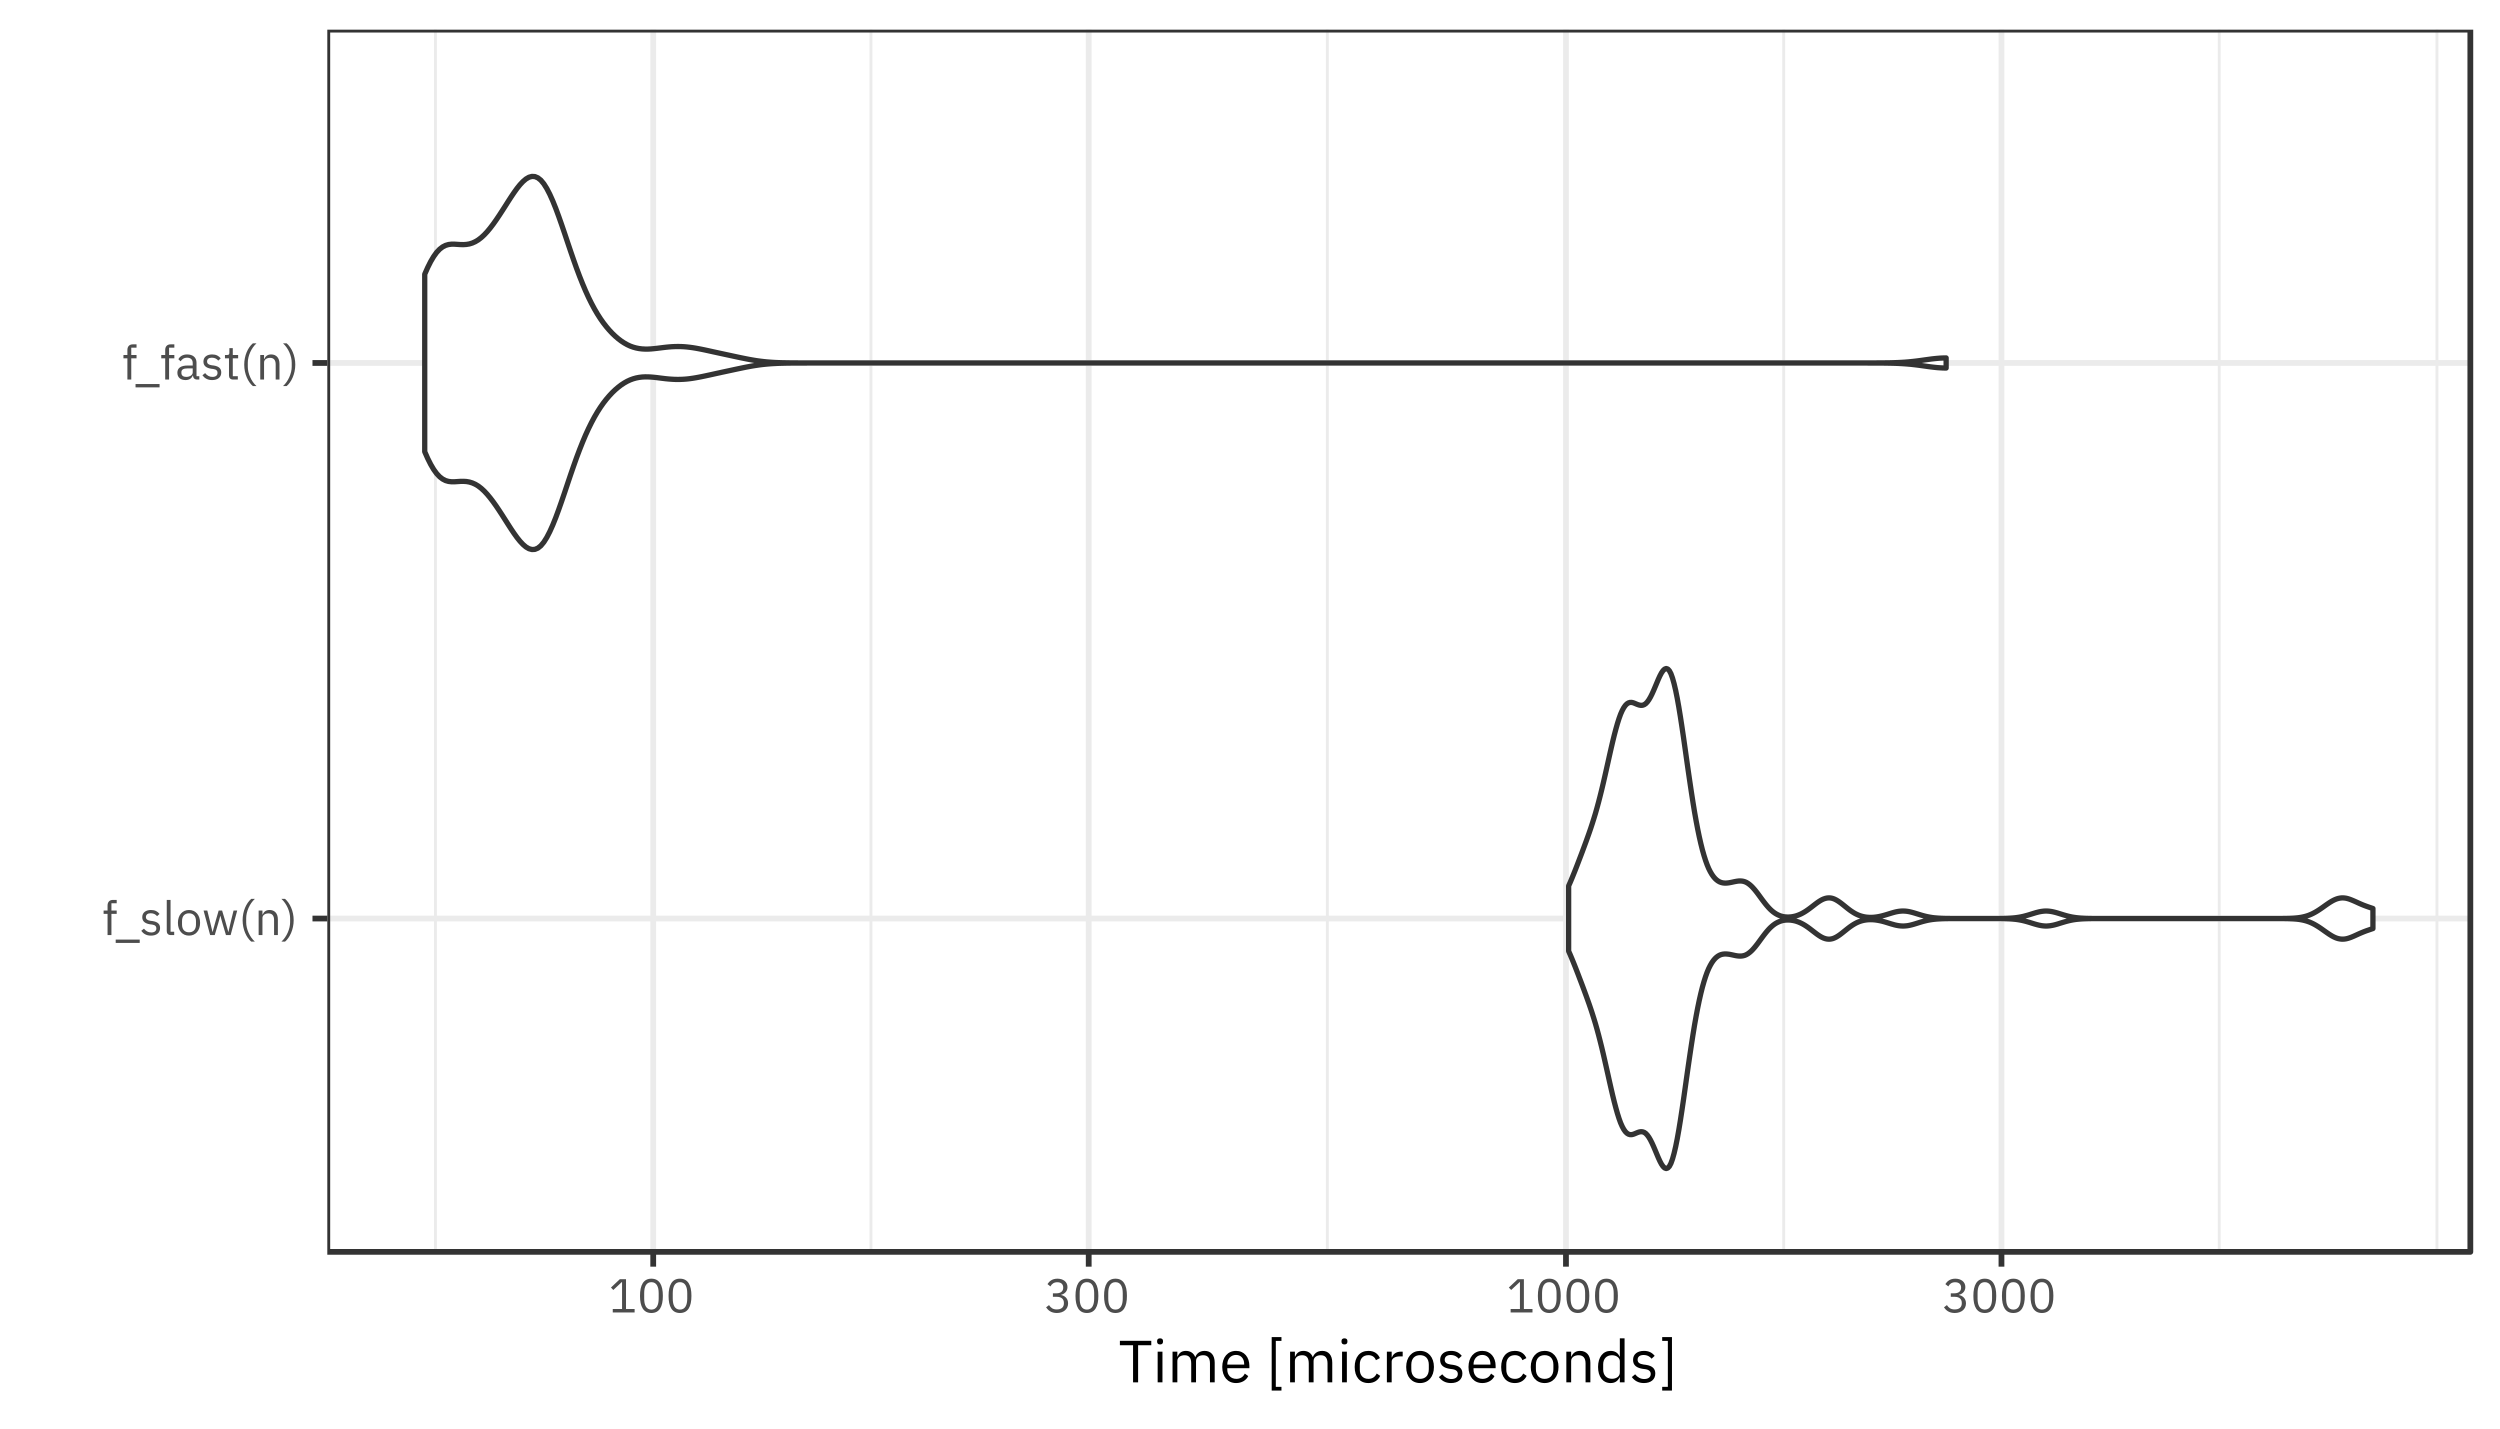<?xml version="1.0" encoding="UTF-8"?>
<svg xmlns="http://www.w3.org/2000/svg" xmlns:xlink="http://www.w3.org/1999/xlink" width="504pt" height="288pt" viewBox="0 0 504 288" version="1.1">
<defs>
<g>
<symbol overflow="visible" id="glyph0-0">
<path style="stroke:none;" d="M 0.312 0 L 4.219 0 L 4.219 -7.484 L 0.312 -7.484 Z M 0.875 -0.578 L 0.875 -6.906 L 3.641 -6.906 L 3.641 -0.578 Z M 0.875 -0.578 "/>
</symbol>
<symbol overflow="visible" id="glyph0-1">
<path style="stroke:none;" d="M 1.078 0 L 1.859 0 L 1.859 -4.281 L 2.922 -4.281 L 2.922 -4.953 L 1.859 -4.953 L 1.859 -6.422 L 2.922 -6.422 L 2.922 -7.094 L 2.172 -7.094 C 1.438 -7.094 1.078 -6.625 1.078 -5.953 L 1.078 -4.953 L 0.281 -4.953 L 0.281 -4.281 L 1.078 -4.281 Z M 1.078 0 "/>
</symbol>
<symbol overflow="visible" id="glyph0-2">
<path style="stroke:none;" d="M 5.125 1.578 L 5.125 0.906 L 0.281 0.906 L 0.281 1.578 Z M 5.125 1.578 "/>
</symbol>
<symbol overflow="visible" id="glyph0-3">
<path style="stroke:none;" d="M 2.297 0.109 C 3.438 0.109 4.141 -0.469 4.141 -1.422 C 4.141 -2.172 3.719 -2.656 2.625 -2.828 L 2.234 -2.875 C 1.625 -2.969 1.281 -3.172 1.281 -3.641 C 1.281 -4.109 1.625 -4.406 2.25 -4.406 C 2.891 -4.406 3.312 -4.109 3.531 -3.812 L 4.031 -4.266 C 3.641 -4.766 3.109 -5.062 2.312 -5.062 C 1.312 -5.062 0.547 -4.578 0.547 -3.609 C 0.547 -2.688 1.234 -2.312 2.141 -2.172 L 2.531 -2.125 C 3.188 -2.031 3.391 -1.734 3.391 -1.344 C 3.391 -0.828 3.016 -0.531 2.359 -0.531 C 1.734 -0.531 1.281 -0.812 0.891 -1.297 L 0.344 -0.859 C 0.781 -0.266 1.391 0.109 2.297 0.109 Z M 2.297 0.109 "/>
</symbol>
<symbol overflow="visible" id="glyph0-4">
<path style="stroke:none;" d="M 2.312 0 L 2.312 -0.672 L 1.578 -0.672 L 1.578 -7.094 L 0.812 -7.094 L 0.812 -0.797 C 0.812 -0.328 1.109 0 1.625 0 Z M 2.312 0 "/>
</symbol>
<symbol overflow="visible" id="glyph0-5">
<path style="stroke:none;" d="M 2.688 0.109 C 4.016 0.109 4.922 -0.906 4.922 -2.469 C 4.922 -4.047 4.016 -5.062 2.688 -5.062 C 1.359 -5.062 0.453 -4.047 0.453 -2.469 C 0.453 -0.906 1.359 0.109 2.688 0.109 Z M 2.688 -0.562 C 1.859 -0.562 1.281 -1.078 1.281 -2.125 L 1.281 -2.828 C 1.281 -3.875 1.859 -4.391 2.688 -4.391 C 3.516 -4.391 4.094 -3.875 4.094 -2.828 L 4.094 -2.125 C 4.094 -1.078 3.516 -0.562 2.688 -0.562 Z M 2.688 -0.562 "/>
</symbol>
<symbol overflow="visible" id="glyph0-6">
<path style="stroke:none;" d="M 1.625 0 L 2.547 0 L 3.25 -2.375 L 3.672 -3.891 L 3.688 -3.891 L 4.109 -2.375 L 4.812 0 L 5.75 0 L 7.078 -4.953 L 6.344 -4.953 L 5.812 -2.812 L 5.312 -0.641 L 5.281 -0.641 L 4.672 -2.812 L 4.031 -4.953 L 3.344 -4.953 L 2.719 -2.812 L 2.125 -0.641 L 2.094 -0.641 L 1.578 -2.812 L 1.047 -4.953 L 0.297 -4.953 Z M 1.625 0 "/>
</symbol>
<symbol overflow="visible" id="glyph0-7">
<path style="stroke:none;" d="M 0.797 -3 C 0.797 -1.125 1.578 0.516 2.531 1.312 L 3.266 1.312 C 2.219 0.391 1.516 -1.234 1.516 -2.578 L 1.516 -3.391 C 1.516 -4.734 2.203 -6.328 3.266 -7.297 L 2.531 -7.297 C 1.547 -6.453 0.797 -4.844 0.797 -3 Z M 0.797 -3 "/>
</symbol>
<symbol overflow="visible" id="glyph0-8">
<path style="stroke:none;" d="M 1.578 0 L 1.578 -3.438 C 1.578 -4.062 2.172 -4.375 2.797 -4.375 C 3.531 -4.375 3.922 -3.922 3.922 -3.047 L 3.922 0 L 4.688 0 L 4.688 -3.172 C 4.688 -4.375 4.031 -5.062 3.016 -5.062 C 2.281 -5.062 1.859 -4.703 1.625 -4.141 L 1.578 -4.141 L 1.578 -4.953 L 0.812 -4.953 L 0.812 0 Z M 1.578 0 "/>
</symbol>
<symbol overflow="visible" id="glyph0-9">
<path style="stroke:none;" d="M 2.422 -3 C 2.422 -4.844 1.656 -6.453 0.688 -7.297 L -0.047 -7.297 C 1.016 -6.328 1.703 -4.734 1.703 -3.391 L 1.703 -2.578 C 1.703 -1.234 0.984 0.391 -0.047 1.312 L 0.688 1.312 C 1.625 0.516 2.422 -1.125 2.422 -3 Z M 2.422 -3 "/>
</symbol>
<symbol overflow="visible" id="glyph0-10">
<path style="stroke:none;" d="M 4.844 0 L 4.844 -0.672 L 4.281 -0.672 L 4.281 -3.391 C 4.281 -4.438 3.562 -5.062 2.375 -5.062 C 1.484 -5.062 0.891 -4.625 0.625 -4.094 L 1.078 -3.672 C 1.359 -4.109 1.75 -4.406 2.344 -4.406 C 3.125 -4.406 3.516 -4.016 3.516 -3.312 L 3.516 -2.828 L 2.531 -2.828 C 1.094 -2.828 0.422 -2.312 0.422 -1.375 C 0.422 -0.453 1.031 0.109 2.078 0.109 C 2.766 0.109 3.297 -0.203 3.516 -0.812 L 3.562 -0.812 C 3.609 -0.344 3.844 0 4.406 0 Z M 2.203 -0.531 C 1.609 -0.531 1.234 -0.812 1.234 -1.312 L 1.234 -1.5 C 1.234 -1.984 1.625 -2.25 2.5 -2.25 L 3.516 -2.25 L 3.516 -1.438 C 3.516 -0.938 2.969 -0.531 2.203 -0.531 Z M 2.203 -0.531 "/>
</symbol>
<symbol overflow="visible" id="glyph0-11">
<path style="stroke:none;" d="M 2.875 0 L 2.875 -0.672 L 1.859 -0.672 L 1.859 -4.281 L 2.938 -4.281 L 2.938 -4.953 L 1.859 -4.953 L 1.859 -6.328 L 1.172 -6.328 L 1.172 -5.406 C 1.172 -5.062 1.062 -4.953 0.734 -4.953 L 0.281 -4.953 L 0.281 -4.281 L 1.094 -4.281 L 1.094 -0.812 C 1.094 -0.328 1.375 0 1.906 0 Z M 2.875 0 "/>
</symbol>
<symbol overflow="visible" id="glyph0-12">
<path style="stroke:none;" d="M 5.25 0 L 5.25 -0.703 L 3.516 -0.703 L 3.516 -6.703 L 2.266 -6.703 L 0.484 -5.031 L 0.953 -4.531 L 2.641 -6.109 L 2.719 -6.109 L 2.719 -0.703 L 0.844 -0.703 L 0.844 0 Z M 5.25 0 "/>
</symbol>
<symbol overflow="visible" id="glyph0-13">
<path style="stroke:none;" d="M 2.875 0.109 C 4.484 0.109 5.188 -1.156 5.188 -3.344 C 5.188 -5.531 4.484 -6.812 2.875 -6.812 C 1.281 -6.812 0.578 -5.531 0.578 -3.344 C 0.578 -1.156 1.281 0.109 2.875 0.109 Z M 2.875 -0.578 C 1.828 -0.578 1.422 -1.5 1.422 -2.797 L 1.422 -3.891 C 1.422 -5.188 1.828 -6.109 2.875 -6.109 C 3.922 -6.109 4.344 -5.188 4.344 -3.891 L 4.344 -2.797 C 4.344 -1.5 3.922 -0.578 2.875 -0.578 Z M 2.875 -0.578 "/>
</symbol>
<symbol overflow="visible" id="glyph0-14">
<path style="stroke:none;" d="M 1.781 -3.859 L 1.781 -3.156 L 2.562 -3.156 C 3.5 -3.156 4 -2.703 4 -1.922 L 4 -1.844 C 4 -1.062 3.5 -0.609 2.562 -0.609 C 1.75 -0.609 1.359 -0.953 1 -1.484 L 0.406 -1.031 C 0.812 -0.453 1.406 0.109 2.578 0.109 C 3.938 0.109 4.844 -0.688 4.844 -1.828 C 4.844 -2.844 4.156 -3.375 3.438 -3.516 L 3.438 -3.562 C 4.141 -3.734 4.719 -4.266 4.719 -5.125 C 4.719 -6.203 3.812 -6.812 2.688 -6.812 C 1.609 -6.812 1.031 -6.25 0.688 -5.719 L 1.281 -5.25 C 1.562 -5.766 1.969 -6.094 2.672 -6.094 C 3.375 -6.094 3.859 -5.734 3.859 -5.031 L 3.859 -4.969 C 3.859 -4.328 3.406 -3.859 2.5 -3.859 Z M 1.781 -3.859 "/>
</symbol>
<symbol overflow="visible" id="glyph1-0">
<path style="stroke:none;" d="M 0.391 0 L 5.281 0 L 5.281 -9.359 L 0.391 -9.359 Z M 1.109 -0.719 L 1.109 -8.641 L 4.562 -8.641 L 4.562 -0.719 Z M 1.109 -0.719 "/>
</symbol>
<symbol overflow="visible" id="glyph1-1">
<path style="stroke:none;" d="M 6.594 -7.484 L 6.594 -8.375 L 0.266 -8.375 L 0.266 -7.484 L 2.922 -7.484 L 2.922 0 L 3.938 0 L 3.938 -7.484 Z M 6.594 -7.484 "/>
</symbol>
<symbol overflow="visible" id="glyph1-2">
<path style="stroke:none;" d="M 1.5 -7.641 C 1.906 -7.641 2.094 -7.859 2.094 -8.188 L 2.094 -8.344 C 2.094 -8.656 1.906 -8.875 1.5 -8.875 C 1.094 -8.875 0.906 -8.656 0.906 -8.344 L 0.906 -8.188 C 0.906 -7.859 1.094 -7.641 1.5 -7.641 Z M 1.016 0 L 1.984 0 L 1.984 -6.188 L 1.016 -6.188 Z M 1.016 0 "/>
</symbol>
<symbol overflow="visible" id="glyph1-3">
<path style="stroke:none;" d="M 1.984 0 L 1.984 -4.297 C 1.984 -5.094 2.703 -5.469 3.453 -5.469 C 4.375 -5.469 4.781 -4.906 4.781 -3.797 L 4.781 0 L 5.75 0 L 5.75 -4.297 C 5.75 -5.094 6.438 -5.469 7.203 -5.469 C 8.141 -5.469 8.562 -4.891 8.562 -3.797 L 8.562 0 L 9.516 0 L 9.516 -3.969 C 9.516 -5.469 8.766 -6.344 7.5 -6.344 C 6.438 -6.344 5.844 -5.75 5.609 -5.078 L 5.594 -5.078 C 5.25 -5.969 4.516 -6.344 3.703 -6.344 C 2.734 -6.344 2.297 -5.812 2.031 -5.188 L 1.984 -5.188 L 1.984 -6.188 L 1.016 -6.188 L 1.016 0 Z M 1.984 0 "/>
</symbol>
<symbol overflow="visible" id="glyph1-4">
<path style="stroke:none;" d="M 3.344 0.141 C 4.516 0.141 5.406 -0.438 5.797 -1.266 L 5.109 -1.766 C 4.781 -1.078 4.188 -0.703 3.406 -0.703 C 2.25 -0.703 1.578 -1.5 1.578 -2.562 L 1.578 -2.859 L 6.031 -2.859 L 6.031 -3.312 C 6.031 -5.062 5 -6.344 3.344 -6.344 C 1.672 -6.344 0.562 -5.062 0.562 -3.094 C 0.562 -1.125 1.672 0.141 3.344 0.141 Z M 3.344 -5.531 C 4.328 -5.531 4.984 -4.797 4.984 -3.703 L 4.984 -3.578 L 1.578 -3.578 L 1.578 -3.656 C 1.578 -4.734 2.297 -5.531 3.344 -5.531 Z M 3.344 -5.531 "/>
</symbol>
<symbol overflow="visible" id="glyph1-5">
<path style="stroke:none;" d=""/>
</symbol>
<symbol overflow="visible" id="glyph1-6">
<path style="stroke:none;" d="M 3.078 1.656 L 3.078 0.906 L 1.938 0.906 L 1.938 -8.359 L 3.078 -8.359 L 3.078 -9.125 L 1.109 -9.125 L 1.109 1.656 Z M 3.078 1.656 "/>
</symbol>
<symbol overflow="visible" id="glyph1-7">
<path style="stroke:none;" d="M 3.328 0.141 C 4.5 0.141 5.297 -0.438 5.703 -1.312 L 5 -1.781 C 4.672 -1.078 4.109 -0.703 3.328 -0.703 C 2.188 -0.703 1.594 -1.484 1.594 -2.562 L 1.594 -3.625 C 1.594 -4.703 2.188 -5.484 3.328 -5.484 C 4.078 -5.484 4.609 -5.109 4.844 -4.469 L 5.641 -4.891 C 5.281 -5.734 4.547 -6.344 3.328 -6.344 C 1.578 -6.344 0.562 -5.078 0.562 -3.094 C 0.562 -1.109 1.578 0.141 3.328 0.141 Z M 3.328 0.141 "/>
</symbol>
<symbol overflow="visible" id="glyph1-8">
<path style="stroke:none;" d="M 1.984 0 L 1.984 -4.203 C 1.984 -4.781 2.609 -5.234 3.641 -5.234 L 4.203 -5.234 L 4.203 -6.188 L 3.828 -6.188 C 2.812 -6.188 2.25 -5.641 2.047 -5.047 L 1.984 -5.047 L 1.984 -6.188 L 1.016 -6.188 L 1.016 0 Z M 1.984 0 "/>
</symbol>
<symbol overflow="visible" id="glyph1-9">
<path style="stroke:none;" d="M 3.359 0.141 C 5.016 0.141 6.156 -1.125 6.156 -3.094 C 6.156 -5.062 5.016 -6.344 3.359 -6.344 C 1.703 -6.344 0.562 -5.062 0.562 -3.094 C 0.562 -1.125 1.703 0.141 3.359 0.141 Z M 3.359 -0.703 C 2.328 -0.703 1.594 -1.344 1.594 -2.656 L 1.594 -3.547 C 1.594 -4.844 2.328 -5.484 3.359 -5.484 C 4.391 -5.484 5.125 -4.844 5.125 -3.547 L 5.125 -2.656 C 5.125 -1.344 4.391 -0.703 3.359 -0.703 Z M 3.359 -0.703 "/>
</symbol>
<symbol overflow="visible" id="glyph1-10">
<path style="stroke:none;" d="M 2.875 0.141 C 4.297 0.141 5.172 -0.594 5.172 -1.781 C 5.172 -2.719 4.641 -3.328 3.281 -3.531 L 2.797 -3.594 C 2.031 -3.719 1.609 -3.953 1.609 -4.562 C 1.609 -5.141 2.031 -5.516 2.812 -5.516 C 3.609 -5.516 4.141 -5.141 4.422 -4.766 L 5.047 -5.344 C 4.547 -5.969 3.891 -6.344 2.891 -6.344 C 1.625 -6.344 0.688 -5.734 0.688 -4.516 C 0.688 -3.359 1.531 -2.891 2.672 -2.719 L 3.172 -2.656 C 3.984 -2.531 4.25 -2.156 4.25 -1.688 C 4.25 -1.047 3.766 -0.672 2.953 -0.672 C 2.172 -0.672 1.594 -1.016 1.109 -1.625 L 0.438 -1.062 C 0.984 -0.344 1.734 0.141 2.875 0.141 Z M 2.875 0.141 "/>
</symbol>
<symbol overflow="visible" id="glyph1-11">
<path style="stroke:none;" d="M 1.984 0 L 1.984 -4.297 C 1.984 -5.094 2.719 -5.469 3.484 -5.469 C 4.422 -5.469 4.891 -4.906 4.891 -3.797 L 4.891 0 L 5.859 0 L 5.859 -3.969 C 5.859 -5.469 5.047 -6.344 3.781 -6.344 C 2.859 -6.344 2.328 -5.875 2.031 -5.188 L 1.984 -5.188 L 1.984 -6.188 L 1.016 -6.188 L 1.016 0 Z M 1.984 0 "/>
</symbol>
<symbol overflow="visible" id="glyph1-12">
<path style="stroke:none;" d="M 4.984 0 L 5.938 0 L 5.938 -8.875 L 4.984 -8.875 L 4.984 -5.188 L 4.938 -5.188 C 4.609 -5.969 3.969 -6.344 3.125 -6.344 C 1.578 -6.344 0.594 -5.078 0.594 -3.094 C 0.594 -1.109 1.578 0.141 3.125 0.141 C 3.969 0.141 4.562 -0.234 4.938 -1.016 L 4.984 -1.016 Z M 3.391 -0.719 C 2.297 -0.719 1.625 -1.469 1.625 -2.562 L 1.625 -3.625 C 1.625 -4.734 2.297 -5.469 3.391 -5.469 C 4.266 -5.469 4.984 -4.969 4.984 -4.281 L 4.984 -1.984 C 4.984 -1.172 4.266 -0.719 3.391 -0.719 Z M 3.391 -0.719 "/>
</symbol>
<symbol overflow="visible" id="glyph1-13">
<path style="stroke:none;" d="M 0.719 -9.125 L 0.719 -8.359 L 1.859 -8.359 L 1.859 0.906 L 0.719 0.906 L 0.719 1.656 L 2.688 1.656 L 2.688 -9.125 Z M 0.719 -9.125 "/>
</symbol>
</g>
<clipPath id="clip1">
  <path d="M 65.984 5.977 L 499 5.977 L 499 253 L 65.984 253 Z M 65.984 5.977 "/>
</clipPath>
<clipPath id="clip2">
  <path d="M 87 5.977 L 89 5.977 L 89 253 L 87 253 Z M 87 5.977 "/>
</clipPath>
<clipPath id="clip3">
  <path d="M 175 5.977 L 176 5.977 L 176 253 L 175 253 Z M 175 5.977 "/>
</clipPath>
<clipPath id="clip4">
  <path d="M 267 5.977 L 268 5.977 L 268 253 L 267 253 Z M 267 5.977 "/>
</clipPath>
<clipPath id="clip5">
  <path d="M 359 5.977 L 360 5.977 L 360 253 L 359 253 Z M 359 5.977 "/>
</clipPath>
<clipPath id="clip6">
  <path d="M 447 5.977 L 448 5.977 L 448 253 L 447 253 Z M 447 5.977 "/>
</clipPath>
<clipPath id="clip7">
  <path d="M 491 5.977 L 492 5.977 L 492 253 L 491 253 Z M 491 5.977 "/>
</clipPath>
<clipPath id="clip8">
  <path d="M 65.984 184 L 499 184 L 499 186 L 65.984 186 Z M 65.984 184 "/>
</clipPath>
<clipPath id="clip9">
  <path d="M 65.984 72 L 499 72 L 499 74 L 65.984 74 Z M 65.984 72 "/>
</clipPath>
<clipPath id="clip10">
  <path d="M 131 5.977 L 133 5.977 L 133 253 L 131 253 Z M 131 5.977 "/>
</clipPath>
<clipPath id="clip11">
  <path d="M 218 5.977 L 221 5.977 L 221 253 L 218 253 Z M 218 5.977 "/>
</clipPath>
<clipPath id="clip12">
  <path d="M 315 5.977 L 317 5.977 L 317 253 L 315 253 Z M 315 5.977 "/>
</clipPath>
<clipPath id="clip13">
  <path d="M 402 5.977 L 405 5.977 L 405 253 L 402 253 Z M 402 5.977 "/>
</clipPath>
<clipPath id="clip14">
  <path d="M 65.984 5.977 L 499 5.977 L 499 253 L 65.984 253 Z M 65.984 5.977 "/>
</clipPath>
</defs>
<g id="surface144">
<rect x="0" y="0" width="504" height="288" style="fill:rgb(100%,100%,100%);fill-opacity:1;stroke:none;"/>
<rect x="0" y="0" width="504" height="288" style="fill:rgb(100%,100%,100%);fill-opacity:1;stroke:none;"/>
<path style="fill:none;stroke-width:1.164;stroke-linecap:round;stroke-linejoin:round;stroke:rgb(100%,100%,100%);stroke-opacity:1;stroke-miterlimit:10;" d="M 0 288 L 504 288 L 504 0 L 0 0 Z M 0 288 "/>
<g clip-path="url(#clip1)" clip-rule="nonzero">
<path style=" stroke:none;fill-rule:nonzero;fill:rgb(100%,100%,100%);fill-opacity:1;" d="M 65.984 252.375 L 498.02 252.375 L 498.02 5.98 L 65.984 5.98 Z M 65.984 252.375 "/>
</g>
<g clip-path="url(#clip2)" clip-rule="nonzero">
<path style="fill:none;stroke-width:0.582;stroke-linecap:butt;stroke-linejoin:round;stroke:rgb(92.157%,92.157%,92.157%);stroke-opacity:1;stroke-miterlimit:10;" d="M 87.789 252.375 L 87.789 5.977 "/>
</g>
<g clip-path="url(#clip3)" clip-rule="nonzero">
<path style="fill:none;stroke-width:0.582;stroke-linecap:butt;stroke-linejoin:round;stroke:rgb(92.157%,92.157%,92.157%);stroke-opacity:1;stroke-miterlimit:10;" d="M 175.586 252.375 L 175.586 5.977 "/>
</g>
<g clip-path="url(#clip4)" clip-rule="nonzero">
<path style="fill:none;stroke-width:0.582;stroke-linecap:butt;stroke-linejoin:round;stroke:rgb(92.157%,92.157%,92.157%);stroke-opacity:1;stroke-miterlimit:10;" d="M 267.594 252.375 L 267.594 5.977 "/>
</g>
<g clip-path="url(#clip5)" clip-rule="nonzero">
<path style="fill:none;stroke-width:0.582;stroke-linecap:butt;stroke-linejoin:round;stroke:rgb(92.157%,92.157%,92.157%);stroke-opacity:1;stroke-miterlimit:10;" d="M 359.598 252.375 L 359.598 5.977 "/>
</g>
<g clip-path="url(#clip6)" clip-rule="nonzero">
<path style="fill:none;stroke-width:0.582;stroke-linecap:butt;stroke-linejoin:round;stroke:rgb(92.157%,92.157%,92.157%);stroke-opacity:1;stroke-miterlimit:10;" d="M 447.395 252.375 L 447.395 5.977 "/>
</g>
<g clip-path="url(#clip7)" clip-rule="nonzero">
<path style="fill:none;stroke-width:0.582;stroke-linecap:butt;stroke-linejoin:round;stroke:rgb(92.157%,92.157%,92.157%);stroke-opacity:1;stroke-miterlimit:10;" d="M 491.293 252.375 L 491.293 5.977 "/>
</g>
<g clip-path="url(#clip8)" clip-rule="nonzero">
<path style="fill:none;stroke-width:1.164;stroke-linecap:butt;stroke-linejoin:round;stroke:rgb(92.157%,92.157%,92.157%);stroke-opacity:1;stroke-miterlimit:10;" d="M 65.984 185.176 L 498.023 185.176 "/>
</g>
<g clip-path="url(#clip9)" clip-rule="nonzero">
<path style="fill:none;stroke-width:1.164;stroke-linecap:butt;stroke-linejoin:round;stroke:rgb(92.157%,92.157%,92.157%);stroke-opacity:1;stroke-miterlimit:10;" d="M 65.984 73.176 L 498.023 73.176 "/>
</g>
<g clip-path="url(#clip10)" clip-rule="nonzero">
<path style="fill:none;stroke-width:1.164;stroke-linecap:butt;stroke-linejoin:round;stroke:rgb(92.157%,92.157%,92.157%);stroke-opacity:1;stroke-miterlimit:10;" d="M 131.688 252.375 L 131.688 5.977 "/>
</g>
<g clip-path="url(#clip11)" clip-rule="nonzero">
<path style="fill:none;stroke-width:1.164;stroke-linecap:butt;stroke-linejoin:round;stroke:rgb(92.157%,92.157%,92.157%);stroke-opacity:1;stroke-miterlimit:10;" d="M 219.484 252.375 L 219.484 5.977 "/>
</g>
<g clip-path="url(#clip12)" clip-rule="nonzero">
<path style="fill:none;stroke-width:1.164;stroke-linecap:butt;stroke-linejoin:round;stroke:rgb(92.157%,92.157%,92.157%);stroke-opacity:1;stroke-miterlimit:10;" d="M 315.699 252.375 L 315.699 5.977 "/>
</g>
<g clip-path="url(#clip13)" clip-rule="nonzero">
<path style="fill:none;stroke-width:1.164;stroke-linecap:butt;stroke-linejoin:round;stroke:rgb(92.157%,92.157%,92.157%);stroke-opacity:1;stroke-miterlimit:10;" d="M 403.496 252.375 L 403.496 5.977 "/>
</g>
<path style="fill-rule:nonzero;fill:rgb(100%,100%,100%);fill-opacity:1;stroke-width:1.067;stroke-linecap:round;stroke-linejoin:round;stroke:rgb(20%,20%,20%);stroke-opacity:1;stroke-miterlimit:10;" d="M 316.238 191.75 L 316.555 192.469 L 316.871 193.219 L 317.188 193.992 L 317.508 194.789 L 317.824 195.598 L 318.141 196.418 L 318.457 197.25 L 318.777 198.086 L 319.094 198.926 L 319.41 199.777 L 319.727 200.641 L 320.043 201.516 L 320.363 202.414 L 320.68 203.34 L 320.996 204.297 L 321.312 205.297 L 321.633 206.348 L 321.949 207.457 L 322.266 208.629 L 322.582 209.855 L 322.902 211.137 L 323.219 212.469 L 323.535 213.848 L 323.852 215.254 L 324.172 216.676 L 324.488 218.098 L 324.805 219.496 L 325.121 220.852 L 325.438 222.145 L 325.758 223.359 L 326.074 224.477 L 326.391 225.48 L 326.707 226.359 L 327.027 227.082 L 327.344 227.672 L 327.66 228.125 L 327.977 228.445 L 328.297 228.648 L 328.613 228.742 L 328.93 228.746 L 329.246 228.676 L 329.562 228.559 L 329.883 228.422 L 330.199 228.293 L 330.516 228.195 L 330.832 228.148 L 331.152 228.176 L 331.469 228.285 L 331.785 228.504 L 332.102 228.84 L 332.422 229.281 L 332.738 229.824 L 333.055 230.453 L 333.371 231.152 L 333.688 231.898 L 334.008 232.664 L 334.324 233.414 L 334.641 234.105 L 334.957 234.699 L 335.277 235.16 L 335.594 235.465 L 335.91 235.574 L 336.227 235.469 L 336.547 235.129 L 336.863 234.527 L 337.18 233.645 L 337.496 232.516 L 337.816 231.148 L 338.133 229.57 L 338.449 227.801 L 338.766 225.867 L 339.082 223.801 L 339.402 221.633 L 339.719 219.406 L 340.035 217.164 L 340.352 214.934 L 340.672 212.742 L 340.988 210.621 L 341.305 208.586 L 341.621 206.652 L 341.941 204.848 L 342.258 203.184 L 342.574 201.656 L 342.891 200.262 L 343.207 199.004 L 343.527 197.875 L 343.844 196.879 L 344.16 196 L 344.477 195.25 L 344.797 194.613 L 345.113 194.07 L 345.43 193.621 L 345.746 193.25 L 346.066 192.953 L 346.383 192.723 L 346.699 192.551 L 347.016 192.43 L 347.332 192.359 L 347.652 192.324 L 347.969 192.32 L 348.285 192.344 L 348.602 192.383 L 348.922 192.441 L 349.238 192.508 L 349.555 192.578 L 349.871 192.645 L 350.191 192.699 L 350.508 192.734 L 350.824 192.746 L 351.141 192.73 L 351.457 192.676 L 351.777 192.586 L 352.094 192.441 L 352.41 192.254 L 352.727 192.016 L 353.047 191.738 L 353.363 191.418 L 353.68 191.059 L 353.996 190.672 L 354.316 190.262 L 354.633 189.832 L 354.949 189.398 L 355.266 188.969 L 355.586 188.543 L 355.902 188.137 L 356.219 187.75 L 356.535 187.391 L 356.852 187.059 L 357.172 186.766 L 357.488 186.504 L 357.805 186.273 L 358.121 186.078 L 358.441 185.914 L 358.758 185.777 L 359.074 185.668 L 359.391 185.582 L 359.711 185.523 L 360.027 185.488 L 360.344 185.473 L 360.66 185.477 L 360.977 185.496 L 361.297 185.539 L 361.613 185.594 L 361.93 185.668 L 362.246 185.766 L 362.566 185.879 L 362.883 186.012 L 363.199 186.164 L 363.516 186.332 L 363.836 186.52 L 364.152 186.723 L 364.469 186.941 L 364.785 187.172 L 365.102 187.414 L 365.422 187.66 L 366.055 188.145 L 366.371 188.379 L 366.691 188.598 L 367.008 188.801 L 367.324 188.973 L 367.641 189.117 L 367.961 189.227 L 368.277 189.301 L 368.594 189.336 L 368.91 189.332 L 369.23 189.285 L 369.547 189.203 L 369.863 189.074 L 370.18 188.918 L 370.496 188.727 L 370.816 188.516 L 371.133 188.281 L 371.449 188.035 L 371.766 187.781 L 372.086 187.527 L 372.402 187.273 L 372.719 187.027 L 373.035 186.793 L 373.355 186.574 L 373.672 186.371 L 373.988 186.188 L 374.305 186.023 L 374.621 185.879 L 374.941 185.758 L 375.258 185.656 L 375.574 185.574 L 375.891 185.508 L 376.211 185.461 L 376.527 185.426 L 376.844 185.406 L 377.16 185.402 L 377.48 185.41 L 377.797 185.434 L 378.113 185.465 L 378.43 185.512 L 378.746 185.566 L 379.066 185.629 L 379.383 185.703 L 379.699 185.785 L 380.016 185.875 L 380.336 185.973 L 381.285 186.266 L 381.605 186.355 L 381.922 186.445 L 382.238 186.52 L 382.555 186.582 L 382.871 186.633 L 383.191 186.668 L 383.508 186.684 L 383.824 186.684 L 384.141 186.664 L 384.461 186.633 L 384.777 186.582 L 385.094 186.516 L 385.41 186.438 L 385.73 186.352 L 386.047 186.258 L 386.68 186.062 L 387 185.961 L 387.633 185.773 L 387.949 185.691 L 388.266 185.613 L 388.586 185.539 L 388.902 185.477 L 389.219 185.422 L 389.535 185.375 L 389.855 185.336 L 390.172 185.301 L 390.488 185.273 L 390.805 185.25 L 391.125 185.234 L 391.441 185.219 L 391.758 185.207 L 392.391 185.191 L 392.711 185.188 L 393.344 185.18 L 393.98 185.18 L 394.297 185.176 L 401.91 185.176 L 402.23 185.18 L 402.863 185.18 L 403.18 185.184 L 403.5 185.188 L 403.816 185.195 L 404.133 185.199 L 404.449 185.211 L 404.77 185.219 L 405.086 185.234 L 405.402 185.254 L 405.719 185.277 L 406.035 185.309 L 406.355 185.34 L 406.672 185.383 L 406.988 185.43 L 407.305 185.488 L 407.625 185.551 L 407.941 185.625 L 408.258 185.703 L 408.574 185.789 L 408.895 185.883 L 409.211 185.977 L 409.527 186.078 L 410.16 186.273 L 410.48 186.363 L 410.797 186.449 L 411.113 186.523 L 411.43 186.586 L 411.75 186.637 L 412.066 186.668 L 412.383 186.688 L 412.699 186.684 L 413.02 186.66 L 413.336 186.625 L 413.652 186.57 L 413.969 186.508 L 414.285 186.43 L 414.605 186.344 L 414.922 186.25 L 415.238 186.148 L 415.555 186.051 L 415.875 185.953 L 416.508 185.766 L 416.824 185.684 L 417.145 185.605 L 417.461 185.535 L 417.777 185.473 L 418.094 185.418 L 418.414 185.371 L 418.73 185.332 L 419.047 185.301 L 419.363 185.273 L 419.68 185.25 L 420 185.23 L 420.633 185.207 L 420.949 185.199 L 421.27 185.191 L 422.219 185.18 L 422.539 185.18 L 422.855 185.176 L 459.027 185.176 L 459.344 185.18 L 459.98 185.18 L 460.613 185.188 L 460.934 185.191 L 461.25 185.199 L 461.883 185.223 L 462.203 185.238 L 462.52 185.258 L 462.836 185.281 L 463.152 185.312 L 463.469 185.352 L 463.789 185.402 L 464.105 185.461 L 464.422 185.527 L 464.738 185.609 L 465.059 185.703 L 465.375 185.809 L 465.691 185.93 L 466.008 186.07 L 466.328 186.223 L 466.645 186.391 L 466.961 186.574 L 467.277 186.766 L 467.598 186.973 L 467.914 187.188 L 468.23 187.41 L 468.547 187.637 L 468.863 187.859 L 469.184 188.082 L 469.5 188.297 L 469.816 188.5 L 470.133 188.691 L 470.453 188.863 L 470.77 189.012 L 471.086 189.133 L 471.402 189.227 L 471.723 189.289 L 472.039 189.328 L 472.355 189.332 L 472.672 189.312 L 472.988 189.262 L 473.309 189.184 L 473.625 189.086 L 473.941 188.973 L 474.258 188.844 L 474.578 188.707 L 475.527 188.273 L 475.848 188.133 L 476.164 188 L 476.48 187.871 L 476.797 187.746 L 477.113 187.629 L 477.434 187.52 L 478.066 187.301 L 478.383 187.195 L 478.383 183.156 L 478.066 183.047 L 477.75 182.941 L 477.434 182.832 L 477.113 182.719 L 476.797 182.602 L 476.48 182.48 L 476.164 182.352 L 475.848 182.215 L 475.527 182.074 L 474.895 181.785 L 474.578 181.645 L 474.258 181.508 L 473.941 181.379 L 473.625 181.262 L 473.309 181.164 L 472.988 181.086 L 472.672 181.039 L 472.355 181.016 L 472.039 181.023 L 471.723 181.059 L 471.402 181.125 L 471.086 181.219 L 470.77 181.34 L 470.453 181.488 L 470.133 181.66 L 469.816 181.848 L 469.5 182.051 L 469.184 182.266 L 468.863 182.488 L 468.23 182.941 L 467.914 183.16 L 467.598 183.375 L 467.277 183.582 L 466.961 183.777 L 466.645 183.957 L 466.328 184.125 L 466.008 184.281 L 465.691 184.418 L 465.375 184.543 L 465.059 184.648 L 464.738 184.742 L 464.422 184.82 L 464.105 184.891 L 463.789 184.949 L 463.469 184.996 L 463.152 185.035 L 462.836 185.066 L 462.52 185.094 L 462.203 185.113 L 461.883 185.129 L 461.566 185.141 L 460.934 185.156 L 460.613 185.16 L 459.664 185.172 L 458.711 185.172 L 458.395 185.176 L 423.805 185.176 L 423.488 185.172 L 422.539 185.172 L 422.219 185.168 L 421.902 185.168 L 421.586 185.164 L 421.27 185.156 L 420.949 185.152 L 420.633 185.145 L 420.316 185.133 L 420 185.117 L 419.68 185.102 L 419.363 185.078 L 419.047 185.051 L 418.73 185.016 L 418.414 184.977 L 418.094 184.93 L 417.777 184.879 L 417.461 184.816 L 417.145 184.746 L 416.824 184.668 L 416.508 184.582 L 416.191 184.492 L 415.875 184.398 L 415.555 184.297 L 414.922 184.102 L 414.605 184.008 L 414.285 183.922 L 413.969 183.844 L 413.652 183.777 L 413.336 183.727 L 413.02 183.688 L 412.699 183.668 L 412.383 183.664 L 412.066 183.68 L 411.75 183.715 L 411.43 183.762 L 411.113 183.824 L 410.797 183.902 L 410.48 183.984 L 410.16 184.078 L 408.895 184.469 L 408.574 184.559 L 408.258 184.645 L 407.941 184.727 L 407.625 184.797 L 407.305 184.863 L 406.988 184.918 L 406.672 184.965 L 406.355 185.008 L 406.035 185.043 L 405.719 185.07 L 405.402 185.094 L 405.086 185.113 L 404.77 185.129 L 404.449 185.141 L 403.816 185.156 L 403.5 185.16 L 403.18 185.164 L 402.547 185.172 L 401.594 185.172 L 401.277 185.176 L 394.93 185.176 L 394.613 185.172 L 393.66 185.172 L 393.027 185.164 L 392.711 185.164 L 392.391 185.156 L 392.074 185.152 L 391.758 185.141 L 391.441 185.133 L 391.125 185.117 L 390.805 185.098 L 390.488 185.074 L 390.172 185.047 L 389.855 185.016 L 389.535 184.977 L 389.219 184.926 L 388.902 184.871 L 388.586 184.809 L 388.266 184.738 L 387.949 184.66 L 387.633 184.574 L 387.316 184.484 L 387 184.387 L 386.68 184.289 L 386.047 184.094 L 385.73 184 L 385.41 183.914 L 385.094 183.836 L 384.777 183.77 L 384.461 183.719 L 384.141 183.684 L 383.824 183.668 L 383.508 183.664 L 383.191 183.684 L 382.871 183.715 L 382.555 183.766 L 382.238 183.828 L 381.922 183.906 L 381.605 183.992 L 381.285 184.086 L 380.336 184.379 L 380.016 184.473 L 379.699 184.562 L 379.383 184.645 L 379.066 184.719 L 378.746 184.785 L 378.43 184.84 L 378.113 184.883 L 377.797 184.918 L 377.48 184.938 L 377.16 184.945 L 376.844 184.941 L 376.527 184.922 L 376.211 184.891 L 375.891 184.84 L 375.574 184.773 L 375.258 184.691 L 374.941 184.59 L 374.621 184.469 L 374.305 184.324 L 373.988 184.164 L 373.672 183.98 L 373.355 183.777 L 373.035 183.559 L 372.719 183.324 L 372.402 183.078 L 372.086 182.824 L 371.766 182.566 L 371.449 182.312 L 371.133 182.066 L 370.816 181.836 L 370.496 181.621 L 370.18 181.434 L 369.863 181.273 L 369.547 181.148 L 369.23 181.062 L 368.91 181.02 L 368.594 181.016 L 368.277 181.051 L 367.961 181.125 L 367.641 181.234 L 367.324 181.375 L 367.008 181.551 L 366.691 181.75 L 366.371 181.969 L 366.055 182.203 L 365.738 182.445 L 365.422 182.691 L 365.102 182.938 L 364.785 183.176 L 364.469 183.406 L 364.152 183.625 L 363.836 183.828 L 363.516 184.016 L 363.199 184.188 L 362.883 184.336 L 362.566 184.469 L 362.246 184.586 L 361.93 184.68 L 361.613 184.754 L 361.297 184.812 L 360.977 184.852 L 360.66 184.871 L 360.344 184.875 L 360.027 184.859 L 359.711 184.824 L 359.391 184.766 L 359.074 184.684 L 358.758 184.574 L 358.441 184.438 L 358.121 184.27 L 357.805 184.074 L 357.488 183.848 L 357.172 183.586 L 356.852 183.289 L 356.535 182.957 L 356.219 182.598 L 355.902 182.211 L 355.586 181.805 L 355.266 181.383 L 354.633 180.516 L 354.316 180.086 L 353.996 179.676 L 353.68 179.289 L 353.363 178.934 L 353.047 178.613 L 352.727 178.332 L 352.41 178.098 L 352.094 177.906 L 351.777 177.766 L 351.457 177.672 L 351.141 177.621 L 350.824 177.602 L 350.508 177.613 L 350.191 177.652 L 349.871 177.707 L 349.555 177.77 L 349.238 177.84 L 348.922 177.906 L 348.602 177.965 L 348.285 178.008 L 347.969 178.031 L 347.652 178.027 L 347.332 177.992 L 347.016 177.918 L 346.699 177.801 L 346.383 177.625 L 346.066 177.395 L 345.746 177.098 L 345.43 176.727 L 345.113 176.277 L 344.797 175.738 L 344.477 175.102 L 344.16 174.348 L 343.844 173.473 L 343.527 172.473 L 343.207 171.348 L 342.891 170.086 L 342.574 168.695 L 342.258 167.164 L 341.941 165.5 L 341.621 163.695 L 341.305 161.766 L 340.988 159.73 L 340.672 157.605 L 340.352 155.418 L 340.035 153.188 L 339.719 150.941 L 339.402 148.715 L 339.082 146.547 L 338.766 144.484 L 338.449 142.551 L 338.133 140.777 L 337.816 139.199 L 337.496 137.836 L 337.18 136.707 L 336.863 135.824 L 336.547 135.223 L 336.227 134.879 L 335.91 134.777 L 335.594 134.887 L 335.277 135.188 L 334.957 135.652 L 334.641 136.246 L 334.324 136.934 L 334.008 137.688 L 333.688 138.449 L 333.371 139.195 L 333.055 139.895 L 332.738 140.527 L 332.422 141.066 L 332.102 141.512 L 331.785 141.848 L 331.469 142.062 L 331.152 142.176 L 330.832 142.199 L 330.516 142.152 L 330.199 142.055 L 329.883 141.93 L 329.562 141.793 L 329.246 141.672 L 328.93 141.605 L 328.613 141.609 L 328.297 141.703 L 327.977 141.902 L 327.66 142.227 L 327.344 142.68 L 327.027 143.266 L 326.707 143.992 L 326.391 144.871 L 326.074 145.875 L 325.758 146.992 L 325.438 148.203 L 325.121 149.496 L 324.805 150.852 L 324.488 152.25 L 324.172 153.672 L 323.852 155.098 L 323.535 156.504 L 323.219 157.879 L 322.902 159.211 L 322.582 160.496 L 322.266 161.723 L 321.949 162.891 L 321.633 164.004 L 321.312 165.051 L 320.996 166.051 L 320.68 167.012 L 320.363 167.934 L 320.043 168.832 L 319.727 169.711 L 319.41 170.57 L 319.094 171.422 L 318.777 172.266 L 318.457 173.102 L 318.141 173.93 L 317.824 174.754 L 317.508 175.562 L 317.188 176.355 L 316.871 177.133 L 316.555 177.883 L 316.238 178.598 Z M 316.238 191.75 "/>
<path style="fill-rule:nonzero;fill:rgb(100%,100%,100%);fill-opacity:1;stroke-width:1.067;stroke-linecap:round;stroke-linejoin:round;stroke:rgb(20%,20%,20%);stroke-opacity:1;stroke-miterlimit:10;" d="M 85.625 91.07 L 86.223 92.422 L 86.824 93.617 L 87.426 94.637 L 88.023 95.465 L 88.625 96.109 L 89.227 96.574 L 89.824 96.883 L 90.426 97.055 L 91.027 97.125 L 91.625 97.125 L 92.828 97.047 L 93.426 97.039 L 94.027 97.074 L 94.629 97.18 L 95.227 97.363 L 95.828 97.633 L 96.43 97.996 L 97.027 98.457 L 97.629 99.012 L 98.23 99.66 L 98.828 100.383 L 99.43 101.172 L 100.031 102.016 L 100.629 102.906 L 101.23 103.828 L 101.832 104.77 L 102.43 105.711 L 103.031 106.641 L 103.633 107.535 L 104.23 108.367 L 104.832 109.117 L 105.434 109.758 L 106.031 110.27 L 106.633 110.617 L 107.234 110.785 L 107.832 110.754 L 108.434 110.504 L 109.031 110.027 L 109.633 109.301 L 110.234 108.348 L 110.832 107.191 L 111.434 105.852 L 112.035 104.359 L 112.633 102.742 L 113.234 101.035 L 113.836 99.27 L 114.434 97.48 L 115.035 95.695 L 115.637 93.953 L 116.234 92.273 L 116.836 90.672 L 117.438 89.156 L 118.035 87.738 L 118.637 86.422 L 119.238 85.203 L 119.836 84.082 L 120.438 83.051 L 121.039 82.113 L 121.637 81.262 L 122.238 80.488 L 122.84 79.785 L 123.438 79.145 L 124.039 78.57 L 124.641 78.059 L 125.238 77.602 L 125.84 77.207 L 126.441 76.867 L 127.039 76.59 L 127.641 76.367 L 128.242 76.199 L 128.84 76.082 L 129.441 76.008 L 130.043 75.977 L 130.641 75.98 L 131.242 76.012 L 131.844 76.062 L 132.441 76.129 L 133.043 76.207 L 133.645 76.281 L 134.242 76.352 L 134.844 76.41 L 135.441 76.453 L 136.043 76.484 L 136.645 76.492 L 137.242 76.484 L 137.844 76.457 L 138.445 76.41 L 139.043 76.344 L 139.645 76.258 L 140.246 76.16 L 140.844 76.051 L 141.445 75.934 L 142.047 75.809 L 142.645 75.68 L 143.246 75.551 L 143.848 75.418 L 144.445 75.285 L 145.047 75.156 L 145.648 75.023 L 146.246 74.895 L 147.449 74.637 L 148.047 74.508 L 148.648 74.379 L 149.25 74.254 L 149.848 74.129 L 150.449 74.008 L 151.051 73.895 L 151.648 73.785 L 152.25 73.688 L 152.852 73.598 L 153.449 73.516 L 154.051 73.449 L 154.652 73.391 L 155.25 73.34 L 155.852 73.301 L 156.453 73.27 L 157.051 73.242 L 158.254 73.211 L 158.852 73.199 L 159.453 73.191 L 160.051 73.188 L 161.254 73.18 L 162.453 73.18 L 163.055 73.176 L 376.137 73.176 L 376.734 73.18 L 377.938 73.18 L 378.535 73.184 L 379.738 73.191 L 380.336 73.199 L 381.539 73.223 L 382.137 73.242 L 382.738 73.266 L 383.34 73.297 L 383.938 73.336 L 384.539 73.383 L 385.141 73.434 L 385.738 73.5 L 386.34 73.57 L 386.941 73.648 L 387.539 73.73 L 388.141 73.812 L 388.742 73.898 L 389.34 73.977 L 389.941 74.047 L 390.539 74.109 L 391.141 74.152 L 391.742 74.184 L 392.34 74.195 L 392.34 72.16 L 391.742 72.172 L 391.141 72.199 L 390.539 72.246 L 389.941 72.305 L 389.34 72.375 L 388.742 72.457 L 388.141 72.539 L 387.539 72.625 L 386.941 72.707 L 386.34 72.785 L 385.738 72.855 L 385.141 72.918 L 384.539 72.973 L 383.938 73.02 L 383.34 73.055 L 382.738 73.086 L 382.137 73.109 L 381.539 73.129 L 380.938 73.145 L 380.336 73.152 L 379.738 73.16 L 379.137 73.168 L 378.535 73.168 L 377.938 73.172 L 377.336 73.176 L 162.453 73.176 L 161.852 73.172 L 161.254 73.172 L 160.051 73.164 L 159.453 73.16 L 158.852 73.152 L 158.254 73.141 L 157.652 73.129 L 157.051 73.109 L 156.453 73.086 L 155.852 73.055 L 155.25 73.012 L 154.652 72.965 L 154.051 72.906 L 153.449 72.836 L 152.852 72.758 L 152.25 72.668 L 151.648 72.566 L 151.051 72.461 L 150.449 72.344 L 149.848 72.223 L 149.25 72.102 L 148.047 71.844 L 147.449 71.715 L 146.246 71.457 L 145.648 71.328 L 145.047 71.199 L 144.445 71.066 L 143.848 70.938 L 142.645 70.672 L 142.047 70.543 L 141.445 70.418 L 140.844 70.301 L 140.246 70.191 L 139.645 70.094 L 139.043 70.012 L 138.445 69.945 L 137.844 69.895 L 137.242 69.867 L 136.645 69.859 L 136.043 69.871 L 135.441 69.898 L 134.844 69.945 L 134.242 70.004 L 133.645 70.074 L 132.441 70.223 L 131.844 70.289 L 131.242 70.344 L 130.641 70.375 L 130.043 70.375 L 129.441 70.344 L 128.84 70.27 L 128.242 70.152 L 127.641 69.984 L 127.039 69.766 L 126.441 69.484 L 125.84 69.145 L 125.238 68.75 L 124.641 68.297 L 124.039 67.781 L 123.438 67.207 L 122.84 66.57 L 122.238 65.863 L 121.637 65.09 L 121.039 64.242 L 120.438 63.301 L 119.836 62.273 L 119.238 61.152 L 118.637 59.934 L 118.035 58.613 L 117.438 57.195 L 116.836 55.684 L 116.234 54.078 L 115.637 52.398 L 115.035 50.656 L 114.434 48.875 L 113.836 47.086 L 113.234 45.32 L 112.633 43.613 L 112.035 41.996 L 111.434 40.5 L 110.832 39.16 L 110.234 38.004 L 109.633 37.051 L 109.031 36.324 L 108.434 35.852 L 107.832 35.598 L 107.234 35.566 L 106.633 35.734 L 106.031 36.086 L 105.434 36.594 L 104.832 37.234 L 104.23 37.984 L 103.633 38.82 L 103.031 39.711 L 102.43 40.641 L 101.832 41.586 L 101.23 42.523 L 100.629 43.445 L 100.031 44.336 L 99.43 45.184 L 98.828 45.973 L 98.23 46.695 L 97.629 47.34 L 97.027 47.895 L 96.43 48.355 L 95.828 48.719 L 95.227 48.992 L 94.629 49.176 L 94.027 49.277 L 93.426 49.316 L 92.828 49.305 L 91.625 49.227 L 91.027 49.227 L 90.426 49.297 L 89.824 49.473 L 89.227 49.781 L 88.625 50.246 L 88.023 50.887 L 87.426 51.719 L 86.824 52.734 L 86.223 53.93 L 85.625 55.281 Z M 85.625 91.07 "/>
<g clip-path="url(#clip14)" clip-rule="nonzero">
<path style="fill:none;stroke-width:1.164;stroke-linecap:round;stroke-linejoin:round;stroke:rgb(20%,20%,20%);stroke-opacity:1;stroke-miterlimit:10;" d="M 65.984 252.375 L 498.02 252.375 L 498.02 5.98 L 65.984 5.98 Z M 65.984 252.375 "/>
</g>
<g style="fill:rgb(30.196%,30.196%,30.196%);fill-opacity:1;">
  <use xlink:href="#glyph0-1" x="20.605" y="188.515"/>
  <use xlink:href="#glyph0-2" x="23.044" y="188.515"/>
  <use xlink:href="#glyph0-3" x="28.131" y="188.515"/>
  <use xlink:href="#glyph0-4" x="32.806" y="188.515"/>
  <use xlink:href="#glyph0-5" x="35.416" y="188.515"/>
  <use xlink:href="#glyph0-6" x="40.743" y="188.515"/>
  <use xlink:href="#glyph0-7" x="48.115" y="188.515"/>
  <use xlink:href="#glyph0-8" x="51.331" y="188.515"/>
  <use xlink:href="#glyph0-9" x="56.783" y="188.515"/>
</g>
<g style="fill:rgb(30.196%,30.196%,30.196%);fill-opacity:1;">
  <use xlink:href="#glyph0-1" x="24.605" y="76.515"/>
  <use xlink:href="#glyph0-2" x="27.044" y="76.515"/>
  <use xlink:href="#glyph0-1" x="32.227" y="76.515"/>
  <use xlink:href="#glyph0-10" x="35.337" y="76.515"/>
  <use xlink:href="#glyph0-3" x="40.463" y="76.515"/>
  <use xlink:href="#glyph0-11" x="45.07" y="76.515"/>
  <use xlink:href="#glyph0-7" x="48.439" y="76.515"/>
  <use xlink:href="#glyph0-8" x="51.655" y="76.515"/>
  <use xlink:href="#glyph0-9" x="57.107" y="76.515"/>
</g>
<path style="fill:none;stroke-width:1.164;stroke-linecap:butt;stroke-linejoin:round;stroke:rgb(20%,20%,20%);stroke-opacity:1;stroke-miterlimit:10;" d="M 62.996 185.176 L 65.984 185.176 "/>
<path style="fill:none;stroke-width:1.164;stroke-linecap:butt;stroke-linejoin:round;stroke:rgb(20%,20%,20%);stroke-opacity:1;stroke-miterlimit:10;" d="M 62.996 73.176 L 65.984 73.176 "/>
<path style="fill:none;stroke-width:1.164;stroke-linecap:butt;stroke-linejoin:round;stroke:rgb(20%,20%,20%);stroke-opacity:1;stroke-miterlimit:10;" d="M 131.688 255.363 L 131.688 252.375 "/>
<path style="fill:none;stroke-width:1.164;stroke-linecap:butt;stroke-linejoin:round;stroke:rgb(20%,20%,20%);stroke-opacity:1;stroke-miterlimit:10;" d="M 219.484 255.363 L 219.484 252.375 "/>
<path style="fill:none;stroke-width:1.164;stroke-linecap:butt;stroke-linejoin:round;stroke:rgb(20%,20%,20%);stroke-opacity:1;stroke-miterlimit:10;" d="M 315.699 255.363 L 315.699 252.375 "/>
<path style="fill:none;stroke-width:1.164;stroke-linecap:butt;stroke-linejoin:round;stroke:rgb(20%,20%,20%);stroke-opacity:1;stroke-miterlimit:10;" d="M 403.496 255.363 L 403.496 252.375 "/>
<g style="fill:rgb(30.196%,30.196%,30.196%);fill-opacity:1;">
  <use xlink:href="#glyph0-12" x="122.688" y="264.593"/>
  <use xlink:href="#glyph0-13" x="128.446" y="264.593"/>
  <use xlink:href="#glyph0-13" x="134.205" y="264.593"/>
</g>
<g style="fill:rgb(30.196%,30.196%,30.196%);fill-opacity:1;">
  <use xlink:href="#glyph0-14" x="210.484" y="264.593"/>
  <use xlink:href="#glyph0-13" x="216.243" y="264.593"/>
  <use xlink:href="#glyph0-13" x="222.002" y="264.593"/>
</g>
<g style="fill:rgb(30.196%,30.196%,30.196%);fill-opacity:1;">
  <use xlink:href="#glyph0-12" x="303.699" y="264.593"/>
  <use xlink:href="#glyph0-13" x="309.458" y="264.593"/>
  <use xlink:href="#glyph0-13" x="315.217" y="264.593"/>
  <use xlink:href="#glyph0-13" x="320.976" y="264.593"/>
</g>
<g style="fill:rgb(30.196%,30.196%,30.196%);fill-opacity:1;">
  <use xlink:href="#glyph0-14" x="391.496" y="264.593"/>
  <use xlink:href="#glyph0-13" x="397.255" y="264.593"/>
  <use xlink:href="#glyph0-13" x="403.014" y="264.593"/>
  <use xlink:href="#glyph0-13" x="408.772" y="264.593"/>
</g>
<g style="fill:rgb(0%,0%,0%);fill-opacity:1;">
  <use xlink:href="#glyph1-1" x="225.504" y="278.683"/>
  <use xlink:href="#glyph1-2" x="232.368" y="278.683"/>
  <use xlink:href="#glyph1-3" x="235.368" y="278.683"/>
  <use xlink:href="#glyph1-4" x="245.844" y="278.683"/>
  <use xlink:href="#glyph1-5" x="252.432" y="278.683"/>
  <use xlink:href="#glyph1-6" x="255.264" y="278.683"/>
  <use xlink:href="#glyph1-3" x="259.067" y="278.683"/>
  <use xlink:href="#glyph1-2" x="269.543" y="278.683"/>
  <use xlink:href="#glyph1-7" x="272.543" y="278.683"/>
  <use xlink:href="#glyph1-8" x="278.579" y="278.683"/>
  <use xlink:href="#glyph1-9" x="282.924" y="278.683"/>
  <use xlink:href="#glyph1-10" x="289.644" y="278.683"/>
  <use xlink:href="#glyph1-4" x="295.487" y="278.683"/>
  <use xlink:href="#glyph1-7" x="302.075" y="278.683"/>
  <use xlink:href="#glyph1-9" x="308.039" y="278.683"/>
  <use xlink:href="#glyph1-11" x="314.759" y="278.683"/>
  <use xlink:href="#glyph1-12" x="321.575" y="278.683"/>
  <use xlink:href="#glyph1-10" x="328.535" y="278.683"/>
  <use xlink:href="#glyph1-13" x="334.379" y="278.683"/>
</g>
</g>
</svg>
